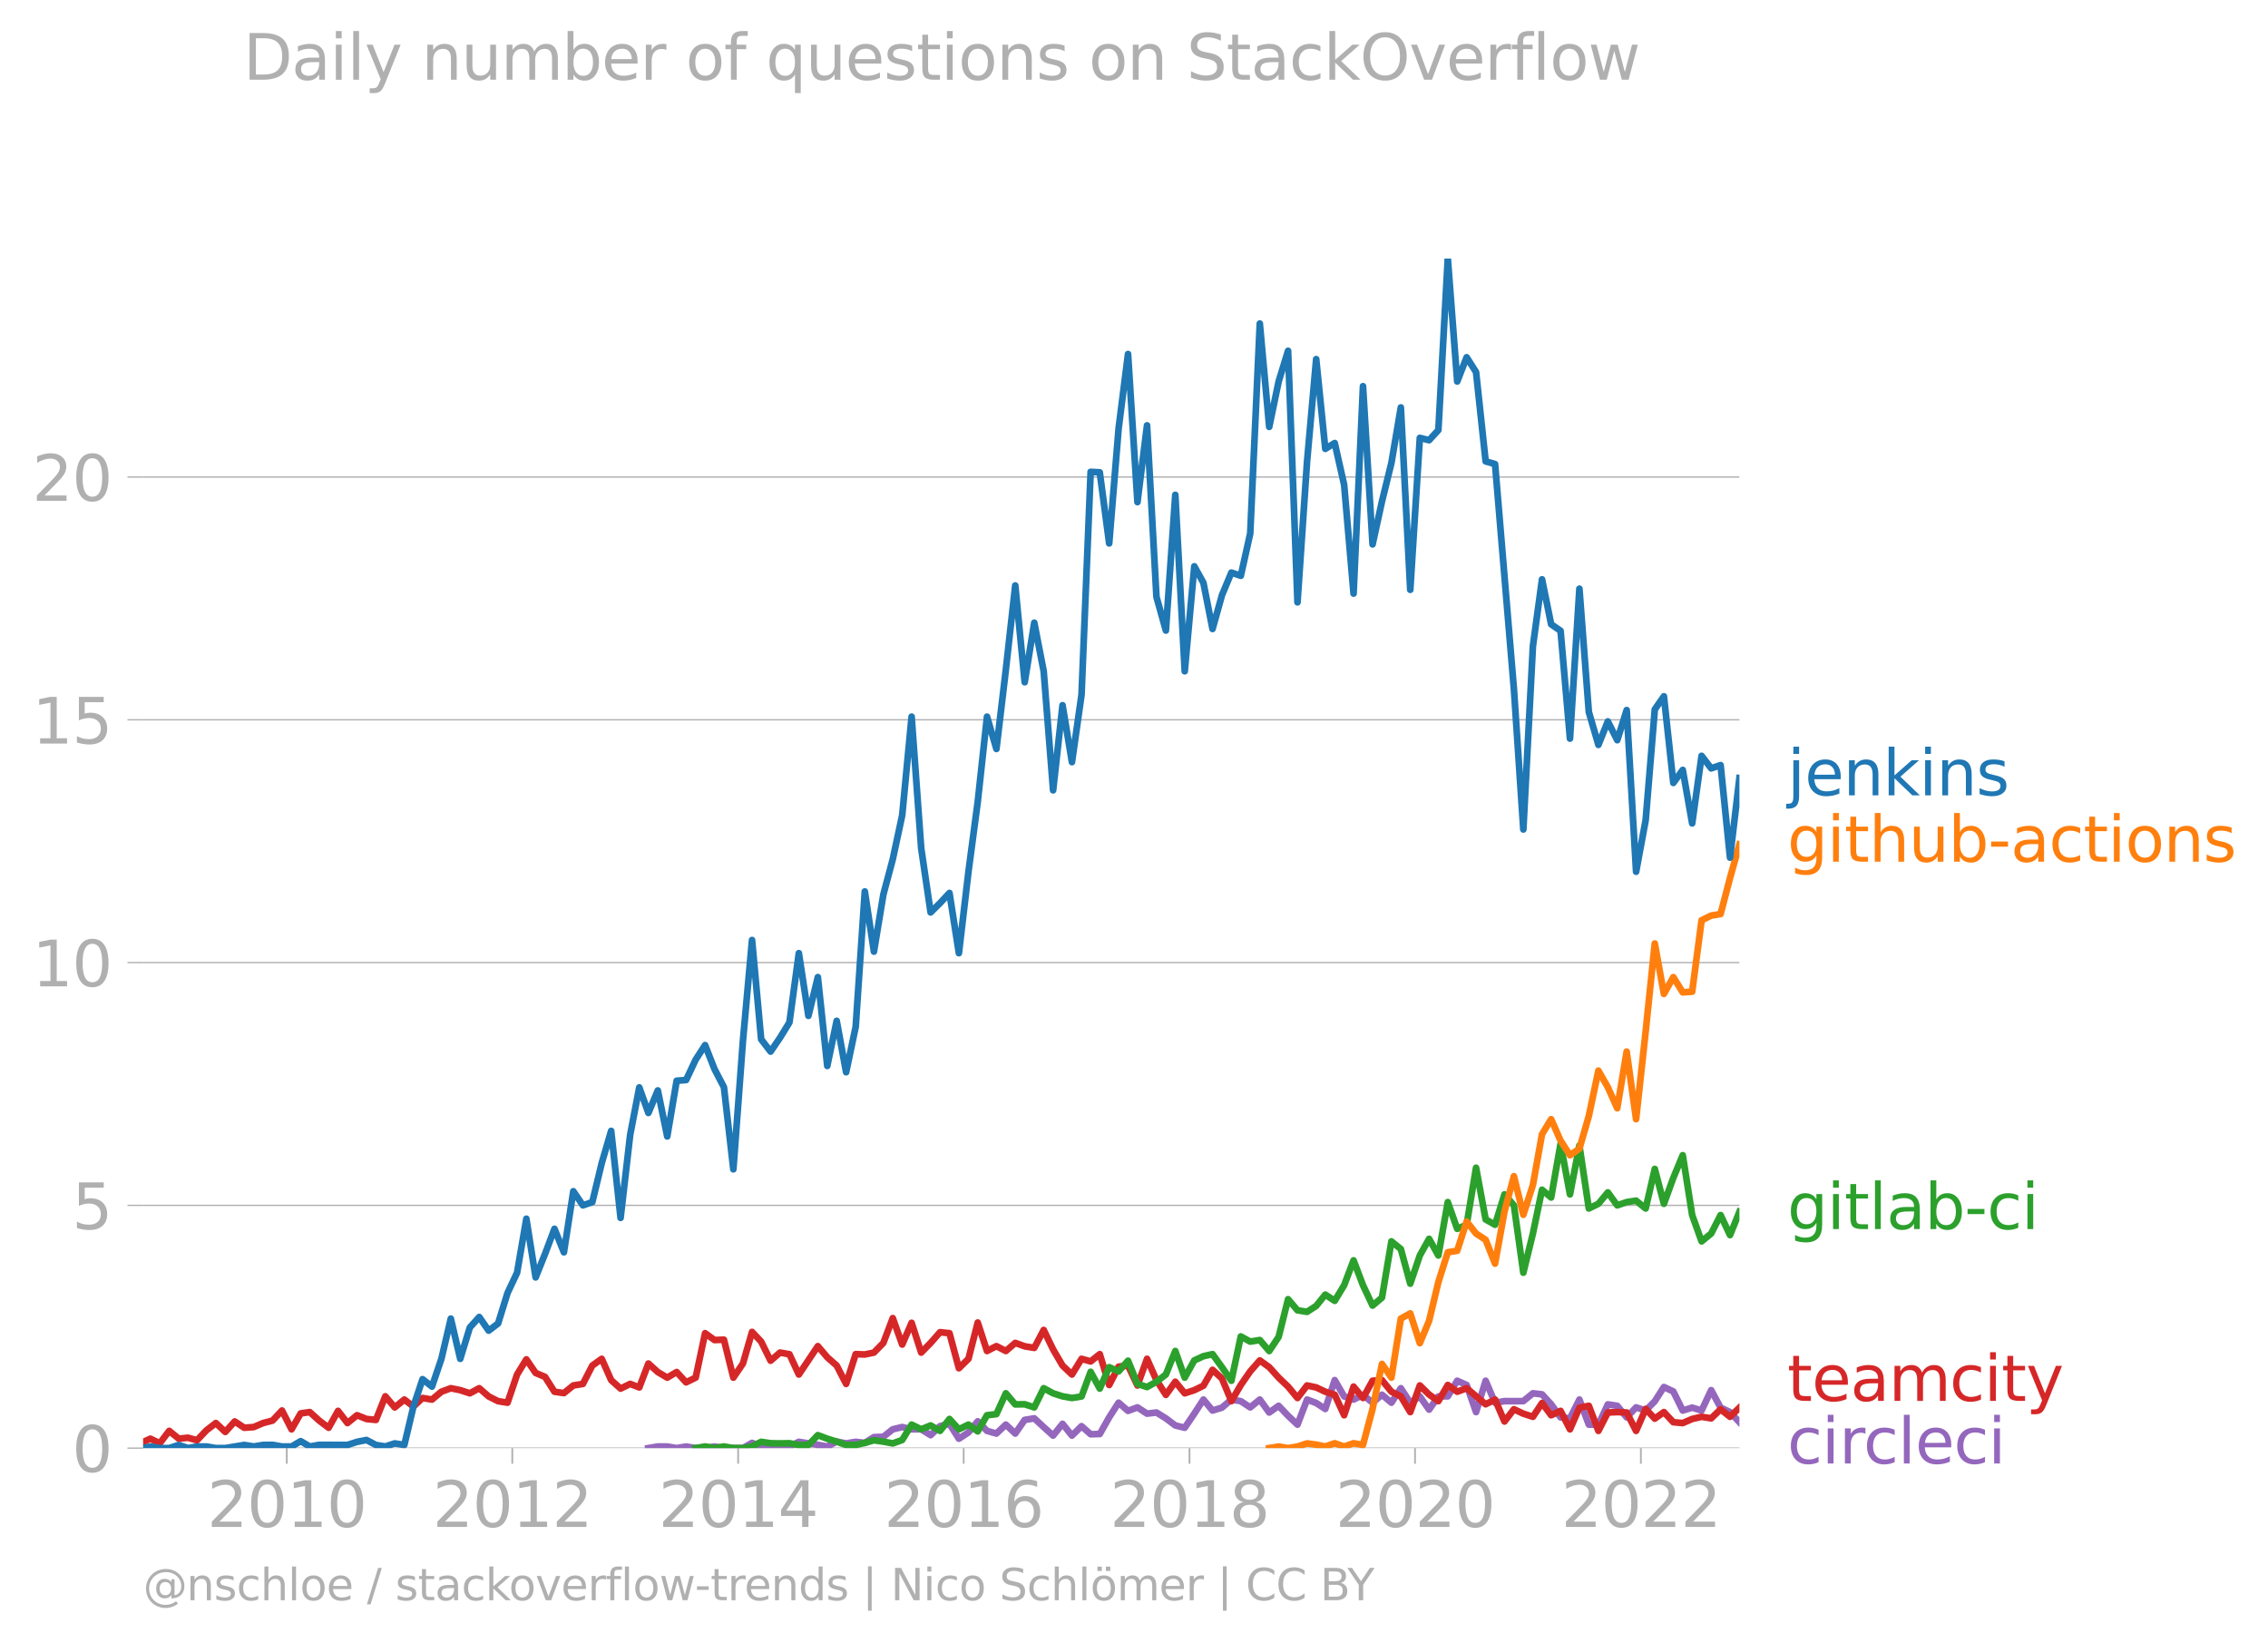 <svg xmlns="http://www.w3.org/2000/svg" xmlns:xlink="http://www.w3.org/1999/xlink" width="676.513" height="489.969" viewBox="0 0 507.385 367.477"><defs><style>*{stroke-linejoin:round;stroke-linecap:butt}</style></defs><g id="figure_1"><path id="patch_1" d="M0 367.477h507.385V0H0v367.477z" style="fill:none"/><g id="axes_1"><path id="patch_2" d="M32.015 323.95h357.12V57.838H32.015V323.95z" style="fill:none"/><g id="matplotlib.axis_1"><g id="xtick_1"><g id="line2d_1"><defs><path id="m6884b5d4a9" d="M0 0v3.5" style="stroke:#b0b0b0;stroke-width:.4"/></defs><use xlink:href="#m6884b5d4a9" x="64.154" y="323.95" style="fill:#b0b0b0;stroke:#b0b0b0;stroke-width:.4"/></g><g id="text_1" style="fill:#b0b0b0" transform="matrix(.14 0 0 -.14 46.339 341.588)"><defs><path id="DejaVuSans-32" d="M1228 531h2203V0H469v531q359 372 979 998 621 627 780 809 303 340 423 576 121 236 121 464 0 372-261 606-261 235-680 235-297 0-627-103-329-103-704-313v638q381 153 712 231 332 78 607 78 725 0 1156-363 431-362 431-968 0-288-108-546-107-257-392-607-78-91-497-524-418-433-1181-1211z" transform="scale(.016)"/><path id="DejaVuSans-30" d="M2034 4250q-487 0-733-480-245-479-245-1442 0-959 245-1439 246-480 733-480 491 0 736 480 246 480 246 1439 0 963-246 1442-245 480-736 480zm0 500q785 0 1199-621 414-620 414-1801 0-1178-414-1799Q2819-91 2034-91q-784 0-1198 620-414 621-414 1799 0 1181 414 1801 414 621 1198 621z" transform="scale(.016)"/><path id="DejaVuSans-31" d="M794 531h1031v3560L703 3866v575l1116 225h631V531h1031V0H794v531z" transform="scale(.016)"/></defs><use xlink:href="#DejaVuSans-32"/><use xlink:href="#DejaVuSans-30" x="63.623"/><use xlink:href="#DejaVuSans-31" x="127.246"/><use xlink:href="#DejaVuSans-30" x="190.869"/></g></g><g id="xtick_2"><use xlink:href="#m6884b5d4a9" id="line2d_2" x="114.608" y="323.95" style="fill:#b0b0b0;stroke:#b0b0b0;stroke-width:.4"/><g id="text_2" style="fill:#b0b0b0" transform="matrix(.14 0 0 -.14 96.793 341.588)"><use xlink:href="#DejaVuSans-32"/><use xlink:href="#DejaVuSans-30" x="63.623"/><use xlink:href="#DejaVuSans-31" x="127.246"/><use xlink:href="#DejaVuSans-32" x="190.869"/></g></g><g id="xtick_3"><use xlink:href="#m6884b5d4a9" id="line2d_3" x="165.132" y="323.95" style="fill:#b0b0b0;stroke:#b0b0b0;stroke-width:.4"/><g id="text_3" style="fill:#b0b0b0" transform="matrix(.14 0 0 -.14 147.317 341.588)"><defs><path id="DejaVuSans-34" d="M2419 4116 825 1625h1594v2491zm-166 550h794V1625h666v-525h-666V0h-628v1100H313v609l1940 2957z" transform="scale(.016)"/></defs><use xlink:href="#DejaVuSans-32"/><use xlink:href="#DejaVuSans-30" x="63.623"/><use xlink:href="#DejaVuSans-31" x="127.246"/><use xlink:href="#DejaVuSans-34" x="190.869"/></g></g><g id="xtick_4"><use xlink:href="#m6884b5d4a9" id="line2d_4" x="215.586" y="323.95" style="fill:#b0b0b0;stroke:#b0b0b0;stroke-width:.4"/><g id="text_4" style="fill:#b0b0b0" transform="matrix(.14 0 0 -.14 197.77 341.588)"><defs><path id="DejaVuSans-36" d="M2113 2584q-425 0-674-291-248-290-248-796 0-503 248-796 249-292 674-292t673 292q248 293 248 796 0 506-248 796-248 291-673 291zm1253 1979v-575q-238 112-480 171-242 60-480 60-625 0-955-422-329-422-376-1275 184 272 462 417 279 145 613 145 703 0 1111-427 408-426 408-1160 0-719-425-1154Q2819-91 2113-91q-810 0-1238 620-428 621-428 1799 0 1106 525 1764t1409 658q238 0 480-47t505-140z" transform="scale(.016)"/></defs><use xlink:href="#DejaVuSans-32"/><use xlink:href="#DejaVuSans-30" x="63.623"/><use xlink:href="#DejaVuSans-31" x="127.246"/><use xlink:href="#DejaVuSans-36" x="190.869"/></g></g><g id="xtick_5"><use xlink:href="#m6884b5d4a9" id="line2d_5" x="266.109" y="323.95" style="fill:#b0b0b0;stroke:#b0b0b0;stroke-width:.4"/><g id="text_5" style="fill:#b0b0b0" transform="matrix(.14 0 0 -.14 248.294 341.588)"><defs><path id="DejaVuSans-38" d="M2034 2216q-450 0-708-241-257-241-257-662 0-422 257-663 258-241 708-241t709 242q260 243 260 662 0 421-258 662-257 241-711 241zm-631 268q-406 100-633 378-226 279-226 679 0 559 398 884 399 325 1092 325 697 0 1094-325t397-884q0-400-227-679-226-278-629-378 456-106 710-416 255-309 255-755 0-679-414-1042Q2806-91 2034-91q-771 0-1186 362-414 363-414 1042 0 446 256 755 257 310 713 416zm-231 997q0-362 226-565 227-203 636-203 407 0 636 203 230 203 230 565 0 363-230 566-229 203-636 203-409 0-636-203-226-203-226-566z" transform="scale(.016)"/></defs><use xlink:href="#DejaVuSans-32"/><use xlink:href="#DejaVuSans-30" x="63.623"/><use xlink:href="#DejaVuSans-31" x="127.246"/><use xlink:href="#DejaVuSans-38" x="190.869"/></g></g><g id="xtick_6"><use xlink:href="#m6884b5d4a9" id="line2d_6" x="316.564" y="323.95" style="fill:#b0b0b0;stroke:#b0b0b0;stroke-width:.4"/><g id="text_6" style="fill:#b0b0b0" transform="matrix(.14 0 0 -.14 298.749 341.588)"><use xlink:href="#DejaVuSans-32"/><use xlink:href="#DejaVuSans-30" x="63.623"/><use xlink:href="#DejaVuSans-32" x="127.246"/><use xlink:href="#DejaVuSans-30" x="190.869"/></g></g><g id="xtick_7"><use xlink:href="#m6884b5d4a9" id="line2d_7" x="367.087" y="323.95" style="fill:#b0b0b0;stroke:#b0b0b0;stroke-width:.4"/><g id="text_7" style="fill:#b0b0b0" transform="matrix(.14 0 0 -.14 349.272 341.588)"><use xlink:href="#DejaVuSans-32"/><use xlink:href="#DejaVuSans-30" x="63.623"/><use xlink:href="#DejaVuSans-32" x="127.246"/><use xlink:href="#DejaVuSans-32" x="190.869"/></g></g></g><g id="matplotlib.axis_2"><g id="ytick_1"><path id="line2d_8" d="M32.015 323.95h357.12" clip-path="url(#pd06742cf90)" style="fill:none;stroke:#b0b0b0;stroke-width:.3;stroke-linecap:square"/><g id="line2d_9"><defs><path id="m3d9a0b5f1b" d="M0 0h-3.5" style="stroke:#b0b0b0;stroke-width:.3"/></defs><use xlink:href="#m3d9a0b5f1b" x="32.015" y="323.95" style="fill:#b0b0b0;stroke:#b0b0b0;stroke-width:.3"/></g><use xlink:href="#DejaVuSans-30" id="text_8" style="fill:#b0b0b0" transform="matrix(.14 0 0 -.14 16.108 329.269)"/></g><g id="ytick_2"><path id="line2d_10" d="M32.015 269.641h357.12" clip-path="url(#pd06742cf90)" style="fill:none;stroke:#b0b0b0;stroke-width:.3;stroke-linecap:square"/><use xlink:href="#m3d9a0b5f1b" id="line2d_11" x="32.015" y="269.641" style="fill:#b0b0b0;stroke:#b0b0b0;stroke-width:.3"/><g id="text_9" style="fill:#b0b0b0" transform="matrix(.14 0 0 -.14 16.108 274.96)"><defs><path id="DejaVuSans-35" d="M691 4666h2478v-532H1269V2991q137 47 274 70 138 23 276 23 781 0 1237-428 457-428 457-1159 0-753-469-1171Q2575-91 1722-91q-294 0-599 50Q819 9 494 109v635q281-153 581-228t634-75q541 0 856 284 316 284 316 772 0 487-316 771-315 285-856 285-253 0-505-56-251-56-513-175v2344z" transform="scale(.016)"/></defs><use xlink:href="#DejaVuSans-35"/></g></g><g id="ytick_3"><path id="line2d_12" d="M32.015 215.333h357.12" clip-path="url(#pd06742cf90)" style="fill:none;stroke:#b0b0b0;stroke-width:.3;stroke-linecap:square"/><use xlink:href="#m3d9a0b5f1b" id="line2d_13" x="32.015" y="215.333" style="fill:#b0b0b0;stroke:#b0b0b0;stroke-width:.3"/><g id="text_10" style="fill:#b0b0b0" transform="matrix(.14 0 0 -.14 7.2 220.652)"><use xlink:href="#DejaVuSans-31"/><use xlink:href="#DejaVuSans-30" x="63.623"/></g></g><g id="ytick_4"><path id="line2d_14" d="M32.015 161.024h357.12" clip-path="url(#pd06742cf90)" style="fill:none;stroke:#b0b0b0;stroke-width:.3;stroke-linecap:square"/><use xlink:href="#m3d9a0b5f1b" id="line2d_15" x="32.015" y="161.024" style="fill:#b0b0b0;stroke:#b0b0b0;stroke-width:.3"/><g id="text_11" style="fill:#b0b0b0" transform="matrix(.14 0 0 -.14 7.2 166.343)"><use xlink:href="#DejaVuSans-31"/><use xlink:href="#DejaVuSans-35" x="63.623"/></g></g><g id="ytick_5"><path id="line2d_16" d="M32.015 106.716h357.12" clip-path="url(#pd06742cf90)" style="fill:none;stroke:#b0b0b0;stroke-width:.3;stroke-linecap:square"/><use xlink:href="#m3d9a0b5f1b" id="line2d_17" x="32.015" y="106.716" style="fill:#b0b0b0;stroke:#b0b0b0;stroke-width:.3"/><g id="text_12" style="fill:#b0b0b0" transform="matrix(.14 0 0 -.14 7.2 112.034)"><use xlink:href="#DejaVuSans-32"/><use xlink:href="#DejaVuSans-30" x="63.623"/></g></g></g><path id="line2d_18" d="m145.053 323.95 2.108-.362 2.109.011 2.108.35 2.108-.35 2.142.35h2.108l2.108-.35 2.108.35H166.203l2.039-1.163 2.039.813 2.108.35 2.108-.35 2.108-.011 2.108-1.04 2.142.35 2.108.328 2.108.373 2.108-1.097 2.108.397 2.143-.35 2.039.237 2.039-1.289 2.108-.082 2.108-1.67 2.108-.502 2.108.502h2.142l2.109 1.308 2.108-2.008 2.108-.526 2.108 3.329 2.142-1.402 2.074-2.489 2.073 2.139 2.108.595 2.108-1.997 2.108 1.997 2.108-3.048 2.143-.35 2.108 1.95 2.108 1.904 2.108-2.628 2.108 2.628 2.142-2.102 2.04 1.801 2.038-.05 2.108-3.725 2.108-3.282 2.108 1.833 2.108-.782 2.143 1.401 2.108-.256 2.108 1.308 2.108 1.588 2.108.514 2.143-3.154 2.039-3.153 2.038 2.453 2.108-.643 2.108-1.81 2.109.362 2.108 1.39 2.142-1.752 2.108 2.897 2.108-1.495 2.108 2.219 2.108 1.985 2.143-5.606 2.039.776 2.039 1.326 2.108-6.447 2.108 3.644 2.108.701 2.108-1.051 2.142 1.752 2.108-1.787 2.108 1.787 2.108-3.235 2.108 3.235 2.143-1.402 2.073 2.948 2.074-2.948 2.108-.023 2.108-3.48 2.108.946 2.108 6.061 2.143-7.007 2.108 4.928 2.108-.374 2.108.012 2.108-.012 2.142-1.751 2.04.237 2.038 2.215 2.108 2.932 2.108.222 2.108-4.205 2.108 5.606h2.143l2.108-4.52 2.108.316 2.108 2.58 2.108-2.23 2.142.7 2.04-2.064 2.038-3.19 2.108.992 2.108 4.263 2.108-.643 2.108.643 2.143-4.555 2.108 3.912 2.108.993 2.108 2.266" clip-path="url(#pd06742cf90)" style="fill:none;stroke:#9467bd;stroke-width:1.5;stroke-linecap:square"/><path id="line2d_19" d="m32.015 322.592 1.624-.744 2.108 1.016 2.108-2.768 2.143 1.752 2.039-.226 2.039.576 2.108-2.23 2.108-1.624 2.108 1.985 2.108-2.336 2.142 1.402 2.108-.152 2.108-.9 2.108-.548 2.108-2.254 2.143 4.204 2.039-3.554 2.039-.3 2.108 1.904 2.108 1.6 2.108-3.773 2.108 2.722 2.143-1.752 2.108.84 2.108.211 2.108-5.279 2.108 2.476 2.142-1.752 2.04 1.552 2.038-1.902 2.108.35 2.108-1.752 2.108-.782 2.108.432 2.143.7 2.108-1.132 2.108 1.833 2.108 1.063 2.108.339 2.142-6.307 2.074-3.383 2.073 3.033 2.108.887 2.108 3.317 2.108.304 2.108-1.705 2.143-.35 2.108-4.1 2.108-1.507 2.108 4.765 2.108 1.892 2.143-1.05 2.039.788 2.038-5.344 2.108 1.904 2.109 1.25 2.108-1.25 2.108 2.3 2.142-1.05 2.108-9.94 2.108 1.53 2.108-.081 2.108 8.49 2.143-3.153 2.039-7.07 2.039 2.165 2.108 4.275 2.108-1.822 2.108.373 2.108 4.532 4.25-6.342 2.108 2.488 2.108 1.857 2.108 4.1 2.143-6.658 2.039.075 2.039-.425 2.108-2.16 2.108-5.549 2.108 5.91 2.108-4.858 2.142 6.657 2.109-2.16 2.108-2.395 2.108.222 2.108 7.837 2.142-2.103 2.074-8.119 2.073 6.367 2.108-1.086 2.108 1.086 2.108-1.81 2.108.76 2.143.35 2.108-4.006 2.108 4.356 2.108 3.609 2.108 1.997 2.142-3.504 2.04.576 2.038-1.627 2.108 6.903 2.108-4.1 2.108-.245 2.108 4.45 2.143-5.957 2.108 4.765 2.108 3.294 2.108-2.932 2.108 2.582 2.143-.701 2.039-1.001 2.038-3.554 2.108 1.95 2.108 5.057 2.109-3.608 2.108-3.049 2.142-2.452 2.108 1.518 2.108 2.336 2.108 2.009 2.108 2.546 2.143-2.803 2.039.438 2.039.963 2.108.666 2.108 4.59 2.108-6.4 2.108 2.546 2.142-3.854 2.108-.14 2.108 2.592 2.108 1.028 2.108 3.527 2.143-5.956 2.073 2.03 2.074 1.473 2.108-3.608 2.108 1.506 2.108-.782 4.25 3.585 2.109-1.05 2.108 4.904 2.108-2.733 2.108.981 2.142.701 2.04-3.078 2.038 2.728 2.108-.97 2.108 4.123 2.108-4.847 2.108-.408 2.143 5.606 2.108-4.111 2.108-.094 2.108.094 2.108 4.11 2.142-4.905 2.04 2.165 2.038-1.464 2.108 2.266 2.108.187 2.108-.911 2.108-.49 2.143.35 2.108-2.033 2.108 1.682 2.108-2.044h0" clip-path="url(#pd06742cf90)" style="fill:none;stroke:#d62728;stroke-width:1.5;stroke-linecap:square"/><path id="line2d_20" d="m155.628 323.95 2.108-.362 2.108.362 2.108-.362 2.108.362h2.143l2.039-.388 2.039-1.014 2.108.316 2.108.035 2.108-.035 2.108.385h2.142l2.108-2.196 2.108.795 2.108.654 2.108.747h2.143l2.039-.463 2.039-.588 2.108.304 2.108.397 2.108-.76 2.108-3.445 2.142 1.051 2.109-.864 2.108 1.215 2.108-2.663 2.108 2.312 2.142-1.05 2.074 1.51 2.073-3.613 2.108-.245 2.108-4.66 2.108 2.487 2.108-.035 2.143.701 2.108-4.286 2.108 1.133 2.108.677 2.108.374 2.142-.35 2.04-5.507 2.038 3.754 2.108-4.788 2.108.934 2.108-2.382 2.108 5.185 2.143.701 2.108-1.18 2.108-1.623 2.108-5.256 2.108 5.957 2.143-3.854 2.039-.939 2.038-.463 2.108 2.92 2.108 3.037 2.109-9.916 2.108 1.156 2.142-.35 2.108 2.452 2.108-3.153 2.108-8.432 2.108 2.476 2.143.35 2.039-1.326 2.039-2.528 2.108 1.39 2.108-3.492 2.108-5.56 2.108 5.56 2.142 4.554 2.108-1.787 2.108-12.578 2.108 1.717 2.108 7.743 2.143-6.307 2.073-3.72 2.074 3.72 2.108-11.936 2.108 5.98 2.108-.911 2.108-12.754 2.143 11.563 2.108 1.19 2.108-6.796 2.108 2.452 2.108 15.066 2.142-8.759 2.04-9.798 2.038 1.74 2.108-12.007 2.108 11.306 2.108-10.944 2.108 14.097 2.143-1.051 2.108-2.546 2.108 2.896 2.108-.724 2.108-.327 2.142 1.752 2.04-8.847 2.038 7.796 2.108-5.805 2.108-5.057 2.108 13.385 2.108 5.886 2.143-1.752 2.108-4.134 2.108 4.484 2.108-5.209" clip-path="url(#pd06742cf90)" style="fill:none;stroke:#2ca02c;stroke-width:1.5;stroke-linecap:square"/><g id="text_13" style="fill:#1f77b4" transform="matrix(.14 0 0 -.14 399.849 177.921)"><defs><path id="DejaVuSans-6a" d="M603 3500h575V-63q0-668-255-968-254-300-820-300h-219v487H38q328 0 446 152Q603-541 603-63v3563zm0 1363h575v-729H603v729z" transform="scale(.016)"/><path id="DejaVuSans-65" d="M3597 1894v-281H953q38-594 358-905t892-311q331 0 642 81t618 244V178Q3153 47 2828-22t-659-69q-838 0-1327 487-489 488-489 1320 0 859 464 1363 464 505 1252 505 706 0 1117-455 411-454 411-1235zm-575 169q-6 471-264 752-258 282-683 282-481 0-770-272t-333-766l2050 4z" transform="scale(.016)"/><path id="DejaVuSans-6e" d="M3513 2113V0h-575v2094q0 497-194 743-194 247-581 247-466 0-735-297-269-296-269-809V0H581v3500h578v-544q207 316 486 472 280 156 646 156 603 0 912-373 310-373 310-1098z" transform="scale(.016)"/><path id="DejaVuSans-6b" d="M581 4863h578V1991l1716 1509h734L1753 1863 3688 0h-750L1159 1709V0H581v4863z" transform="scale(.016)"/><path id="DejaVuSans-69" d="M603 3500h575V0H603v3500zm0 1363h575v-729H603v729z" transform="scale(.016)"/><path id="DejaVuSans-73" d="M2834 3397v-544q-243 125-506 187-262 63-544 63-428 0-642-131t-214-394q0-200 153-314t616-217l197-44q612-131 870-370t258-667q0-488-386-773Q2250-91 1575-91q-281 0-586 55T347 128v594q319-166 628-249 309-82 613-82 406 0 624 139 219 139 219 392 0 234-158 359-157 125-692 241l-200 47q-534 112-772 345-237 233-237 639 0 494 350 762 350 269 994 269 318 0 599-47 282-46 519-140z" transform="scale(.016)"/></defs><use xlink:href="#DejaVuSans-6a"/><use xlink:href="#DejaVuSans-65" x="27.783"/><use xlink:href="#DejaVuSans-6e" x="89.307"/><use xlink:href="#DejaVuSans-6b" x="152.686"/><use xlink:href="#DejaVuSans-69" x="210.596"/><use xlink:href="#DejaVuSans-6e" x="238.379"/><use xlink:href="#DejaVuSans-73" x="301.758"/></g><g id="text_14" style="fill:#ff7f0e" transform="matrix(.14 0 0 -.14 399.849 192.766)"><defs><path id="DejaVuSans-67" d="M2906 1791q0 625-258 968-257 344-723 344-462 0-720-344-258-343-258-968 0-622 258-966t720-344q466 0 723 344 258 344 258 966zm575-1357q0-893-397-1329-396-436-1215-436-303 0-572 45t-522 139v559q253-137 500-202 247-66 503-66 566 0 847 295t281 892v285q-178-310-456-463T1784 0Q1141 0 747 490 353 981 353 1791q0 812 394 1302 394 491 1037 491 388 0 666-153t456-462v531h575V434z" transform="scale(.016)"/><path id="DejaVuSans-74" d="M1172 4494v-994h1184v-447H1172V1153q0-428 117-550t477-122h590V0h-590q-666 0-919 248-253 249-253 905v1900H172v447h422v994h578z" transform="scale(.016)"/><path id="DejaVuSans-68" d="M3513 2113V0h-575v2094q0 497-194 743-194 247-581 247-466 0-735-297-269-296-269-809V0H581v4863h578V2956q207 316 486 472 280 156 646 156 603 0 912-373 310-373 310-1098z" transform="scale(.016)"/><path id="DejaVuSans-75" d="M544 1381v2119h575V1403q0-497 193-746 194-248 582-248 465 0 735 297 271 297 271 810v1984h575V0h-575v538q-209-319-486-474-276-155-642-155-603 0-916 375-312 375-312 1097zm1447 2203z" transform="scale(.016)"/><path id="DejaVuSans-62" d="M3116 1747q0 634-261 995t-717 361q-457 0-718-361t-261-995q0-634 261-995t718-361q456 0 717 361t261 995zM1159 2969q182 312 458 463 277 152 661 152 638 0 1036-506 399-506 399-1331T3314 415Q2916-91 2278-91q-384 0-661 152-276 152-458 464V0H581v4863h578V2969z" transform="scale(.016)"/><path id="DejaVuSans-2d" d="M313 2009h1684v-512H313v512z" transform="scale(.016)"/><path id="DejaVuSans-61" d="M2194 1759q-697 0-966-159t-269-544q0-306 202-486 202-179 548-179 479 0 768 339t289 901v128h-572zm1147 238V0h-575v531q-197-318-491-470T1556-91q-537 0-855 302-317 302-317 808 0 590 395 890 396 300 1180 300h807v57q0 397-261 614t-733 217q-300 0-585-72-284-72-546-216v532q315 122 612 182 297 61 578 61 760 0 1135-394 375-393 375-1193z" transform="scale(.016)"/><path id="DejaVuSans-63" d="M3122 3366v-538q-244 135-489 202t-495 67q-560 0-870-355-309-354-309-995t309-996q310-354 870-354 250 0 495 67t489 202V134Q2881 22 2623-34q-257-57-548-57-791 0-1257 497-465 497-465 1341 0 856 470 1346 471 491 1290 491 265 0 518-55 253-54 491-163z" transform="scale(.016)"/><path id="DejaVuSans-6f" d="M1959 3097q-462 0-731-361t-269-989q0-628 267-989 268-361 733-361 460 0 728 362 269 363 269 988 0 622-269 986-268 364-728 364zm0 487q750 0 1178-488 429-487 429-1349 0-859-429-1349Q2709-91 1959-91q-753 0-1180 489-426 490-426 1349 0 862 426 1349 427 488 1180 488z" transform="scale(.016)"/></defs><use xlink:href="#DejaVuSans-67"/><use xlink:href="#DejaVuSans-69" x="63.477"/><use xlink:href="#DejaVuSans-74" x="91.26"/><use xlink:href="#DejaVuSans-68" x="130.469"/><use xlink:href="#DejaVuSans-75" x="193.848"/><use xlink:href="#DejaVuSans-62" x="257.227"/><use xlink:href="#DejaVuSans-2d" x="320.703"/><use xlink:href="#DejaVuSans-61" x="356.787"/><use xlink:href="#DejaVuSans-63" x="418.066"/><use xlink:href="#DejaVuSans-74" x="473.047"/><use xlink:href="#DejaVuSans-69" x="512.256"/><use xlink:href="#DejaVuSans-6f" x="540.039"/><use xlink:href="#DejaVuSans-6e" x="601.221"/><use xlink:href="#DejaVuSans-73" x="664.6"/></g><g id="text_15" style="fill:#2ca02c" transform="matrix(.14 0 0 -.14 399.849 274.953)"><defs><path id="DejaVuSans-6c" d="M603 4863h575V0H603v4863z" transform="scale(.016)"/></defs><use xlink:href="#DejaVuSans-67"/><use xlink:href="#DejaVuSans-69" x="63.477"/><use xlink:href="#DejaVuSans-74" x="91.26"/><use xlink:href="#DejaVuSans-6c" x="130.469"/><use xlink:href="#DejaVuSans-61" x="158.252"/><use xlink:href="#DejaVuSans-62" x="219.531"/><use xlink:href="#DejaVuSans-2d" x="283.008"/><use xlink:href="#DejaVuSans-63" x="319.092"/><use xlink:href="#DejaVuSans-69" x="374.072"/></g><g id="text_16" style="fill:#d62728" transform="matrix(.14 0 0 -.14 399.849 313.39)"><defs><path id="DejaVuSans-6d" d="M3328 2828q216 388 516 572t706 184q547 0 844-383 297-382 297-1088V0h-578v2094q0 503-179 746-178 244-543 244-447 0-707-297-259-296-259-809V0h-578v2094q0 506-178 748t-550 242q-441 0-701-298-259-298-259-808V0H581v3500h578v-544q197 322 472 475t653 153q382 0 649-194 267-193 395-562z" transform="scale(.016)"/><path id="DejaVuSans-79" d="M2059-325q-243-625-475-815-231-191-618-191H506v481h338q237 0 368 113 132 112 291 531l103 262L191 3500h609L1894 763l1094 2737h609L2059-325z" transform="scale(.016)"/></defs><use xlink:href="#DejaVuSans-74"/><use xlink:href="#DejaVuSans-65" x="39.209"/><use xlink:href="#DejaVuSans-61" x="100.732"/><use xlink:href="#DejaVuSans-6d" x="162.012"/><use xlink:href="#DejaVuSans-63" x="259.424"/><use xlink:href="#DejaVuSans-69" x="314.404"/><use xlink:href="#DejaVuSans-74" x="342.188"/><use xlink:href="#DejaVuSans-79" x="381.396"/></g><g id="text_17" style="fill:#9467bd" transform="matrix(.14 0 0 -.14 399.849 327.39)"><defs><path id="DejaVuSans-72" d="M2631 2963q-97 56-211 82-114 27-251 27-488 0-749-317t-261-911V0H581v3500h578v-544q182 319 472 473 291 155 707 155 59 0 131-8 72-7 159-23l3-590z" transform="scale(.016)"/></defs><use xlink:href="#DejaVuSans-63"/><use xlink:href="#DejaVuSans-69" x="54.98"/><use xlink:href="#DejaVuSans-72" x="82.764"/><use xlink:href="#DejaVuSans-63" x="121.627"/><use xlink:href="#DejaVuSans-6c" x="176.607"/><use xlink:href="#DejaVuSans-65" x="204.391"/><use xlink:href="#DejaVuSans-63" x="265.914"/><use xlink:href="#DejaVuSans-69" x="320.895"/></g><g id="text_18" style="fill:#b0b0b0" transform="matrix(.097 0 0 -.097 32.015 357.986)"><defs><path id="DejaVuSans-40" d="M2381 1678q0-447 222-702 222-254 610-254 384 0 604 256 221 256 221 700 0 438-225 695-225 258-607 258-378 0-602-256-223-256-223-697zm1703-934q-187-241-429-355t-564-114q-538 0-874 389t-336 1014q0 625 337 1015 338 391 873 391 322 0 565-117 244-117 428-354v409h447V722q457 69 714 417 258 349 258 902 0 334-99 628-98 294-298 544-325 409-792 626t-1017 217q-384 0-738-102-353-101-653-301-490-319-767-836-276-517-276-1120 0-497 179-932 180-434 521-765 328-325 759-495 431-171 922-171 403 0 792 136t714 389l281-347q-390-303-851-464t-936-161q-578 0-1091 205-512 205-912 595Q841 78 631 592q-209 514-209 1105 0 569 212 1084 213 516 607 907 403 396 931 607t1119 211q662 0 1229-272 568-271 952-771 234-307 357-666 124-359 124-744 0-822-497-1297T4084 263v481z" transform="scale(.016)"/><path id="DejaVuSans-2f" d="M1625 4666h531L531-594H0l1625 5260z" transform="scale(.016)"/><path id="DejaVuSans-76" d="M191 3500h609L1894 563l1094 2937h609L2284 0h-781L191 3500z" transform="scale(.016)"/><path id="DejaVuSans-66" d="M2375 4863v-479h-550q-309 0-430-125-120-125-120-450v-309h947v-447h-947V0H697v3053H147v447h550v244q0 584 272 851 272 268 862 268h544z" transform="scale(.016)"/><path id="DejaVuSans-77" d="M269 3500h575l719-2731 715 2731h678l719-2731 716 2731h575L4050 0h-678l-753 2869L1863 0h-679L269 3500z" transform="scale(.016)"/><path id="DejaVuSans-64" d="M2906 2969v1894h575V0h-575v525q-181-312-458-464-276-152-664-152-634 0-1033 506-398 507-398 1332t398 1331q399 506 1033 506 388 0 664-152 277-151 458-463zM947 1747q0-634 261-995t717-361q456 0 718 361 263 361 263 995t-263 995q-262 361-718 361t-717-361q-261-361-261-995z" transform="scale(.016)"/><path id="DejaVuSans-7c" d="M1344 4891v-6400H813v6400h531z" transform="scale(.016)"/><path id="DejaVuSans-4e" d="M628 4666h850L3547 763v3903h612V0h-850L1241 3903V0H628v4666z" transform="scale(.016)"/><path id="DejaVuSans-53" d="M3425 4513v-616q-359 172-678 256-319 85-616 85-515 0-795-200t-280-569q0-310 186-468 186-157 705-254l381-78q706-135 1042-474t336-907q0-679-455-1029Q2797-91 1919-91q-331 0-705 75-373 75-773 222v650q384-215 753-325 369-109 725-109 540 0 834 212 294 213 294 607 0 343-211 537t-692 291l-385 75q-706 140-1022 440-315 300-315 835 0 619 436 975t1201 356q329 0 669-60 341-59 697-177z" transform="scale(.016)"/><path id="DejaVuSans-f6" d="M1959 3097q-462 0-731-361t-269-989q0-628 267-989 268-361 733-361 460 0 728 362 269 363 269 988 0 622-269 986-268 364-728 364zm0 487q750 0 1178-488 429-487 429-1349 0-859-429-1349Q2709-91 1959-91q-753 0-1180 489-426 490-426 1349 0 862 426 1349 427 488 1180 488zm295 1266h634v-631h-634v631zm-1222 0h634v-631h-634v631z" transform="scale(.016)"/><path id="DejaVuSans-43" d="M4122 4306v-665q-319 297-680 443-361 147-767 147-800 0-1225-489t-425-1414q0-922 425-1411t1225-489q406 0 767 147t680 444V359q-331-225-702-338-370-112-782-112-1060 0-1670 648-609 649-609 1771 0 1125 609 1773 610 649 1670 649 418 0 788-111 371-111 696-333z" transform="scale(.016)"/><path id="DejaVuSans-42" d="M1259 2228V519h1013q509 0 754 211 246 211 246 645 0 438-246 645-245 208-754 208H1259zm0 1919V2741h935q462 0 688 173 227 174 227 530 0 353-227 528-226 175-688 175h-935zm-631 519h1613q722 0 1112-300 391-300 391-853 0-429-200-682t-588-315q466-100 724-418 258-317 258-792 0-625-425-966Q3088 0 2303 0H628v4666z" transform="scale(.016)"/><path id="DejaVuSans-59" d="M-13 4666h679l1293-1919 1285 1919h678L2272 2222V0h-634v2222L-13 4666z" transform="scale(.016)"/></defs><use xlink:href="#DejaVuSans-40"/><use xlink:href="#DejaVuSans-6e" x="100"/><use xlink:href="#DejaVuSans-73" x="163.379"/><use xlink:href="#DejaVuSans-63" x="215.479"/><use xlink:href="#DejaVuSans-68" x="270.459"/><use xlink:href="#DejaVuSans-6c" x="333.838"/><use xlink:href="#DejaVuSans-6f" x="361.621"/><use xlink:href="#DejaVuSans-65" x="422.803"/><use xlink:href="#DejaVuSans-20" x="484.326"/><use xlink:href="#DejaVuSans-2f" x="516.113"/><use xlink:href="#DejaVuSans-20" x="549.805"/><use xlink:href="#DejaVuSans-73" x="581.592"/><use xlink:href="#DejaVuSans-74" x="633.691"/><use xlink:href="#DejaVuSans-61" x="672.9"/><use xlink:href="#DejaVuSans-63" x="734.18"/><use xlink:href="#DejaVuSans-6b" x="789.16"/><use xlink:href="#DejaVuSans-6f" x="843.445"/><use xlink:href="#DejaVuSans-76" x="904.627"/><use xlink:href="#DejaVuSans-65" x="963.807"/><use xlink:href="#DejaVuSans-72" x="1025.33"/><use xlink:href="#DejaVuSans-66" x="1066.443"/><use xlink:href="#DejaVuSans-6c" x="1101.648"/><use xlink:href="#DejaVuSans-6f" x="1129.432"/><use xlink:href="#DejaVuSans-77" x="1190.613"/><use xlink:href="#DejaVuSans-2d" x="1272.4"/><use xlink:href="#DejaVuSans-74" x="1308.484"/><use xlink:href="#DejaVuSans-72" x="1347.693"/><use xlink:href="#DejaVuSans-65" x="1386.557"/><use xlink:href="#DejaVuSans-6e" x="1448.08"/><use xlink:href="#DejaVuSans-64" x="1511.459"/><use xlink:href="#DejaVuSans-73" x="1574.936"/><use xlink:href="#DejaVuSans-20" x="1627.035"/><use xlink:href="#DejaVuSans-7c" x="1658.822"/><use xlink:href="#DejaVuSans-20" x="1692.514"/><use xlink:href="#DejaVuSans-4e" x="1724.301"/><use xlink:href="#DejaVuSans-69" x="1799.105"/><use xlink:href="#DejaVuSans-63" x="1826.889"/><use xlink:href="#DejaVuSans-6f" x="1881.869"/><use xlink:href="#DejaVuSans-20" x="1943.051"/><use xlink:href="#DejaVuSans-53" x="1974.838"/><use xlink:href="#DejaVuSans-63" x="2038.314"/><use xlink:href="#DejaVuSans-68" x="2093.295"/><use xlink:href="#DejaVuSans-6c" x="2156.674"/><use xlink:href="#DejaVuSans-f6" x="2184.457"/><use xlink:href="#DejaVuSans-6d" x="2245.639"/><use xlink:href="#DejaVuSans-65" x="2343.051"/><use xlink:href="#DejaVuSans-72" x="2404.574"/><use xlink:href="#DejaVuSans-20" x="2445.688"/><use xlink:href="#DejaVuSans-7c" x="2477.475"/><use xlink:href="#DejaVuSans-20" x="2511.166"/><use xlink:href="#DejaVuSans-43" x="2542.953"/><use xlink:href="#DejaVuSans-43" x="2612.777"/><use xlink:href="#DejaVuSans-20" x="2682.602"/><use xlink:href="#DejaVuSans-42" x="2714.389"/><use xlink:href="#DejaVuSans-59" x="2777.492"/></g><g id="text_19" style="fill:#b0b0b0" transform="matrix(.14 0 0 -.14 54.43 17.838)"><defs><path id="DejaVuSans-44" d="M1259 4147V519h763q966 0 1414 437 448 438 448 1382 0 937-448 1373t-1414 436h-763zm-631 519h1297q1356 0 1990-564 635-564 635-1764 0-1207-638-1773Q3275 0 1925 0H628v4666z" transform="scale(.016)"/><path id="DejaVuSans-71" d="M947 1747q0-634 261-995t717-361q456 0 718 361 263 361 263 995t-263 995q-262 361-718 361t-717-361q-261-361-261-995zM2906 525q-181-312-458-464-276-152-664-152-634 0-1033 506-398 507-398 1332t398 1331q399 506 1033 506 388 0 664-152 277-151 458-463v531h575v-4831h-575V525z" transform="scale(.016)"/><path id="DejaVuSans-4f" d="M2522 4238q-688 0-1093-513-404-512-404-1397 0-881 404-1394 405-512 1093-512 687 0 1089 512 402 513 402 1394 0 885-402 1397-402 513-1089 513zm0 512q981 0 1568-658 588-658 588-1764 0-1103-588-1761Q3503-91 2522-91q-984 0-1574 656-589 657-589 1763t589 1764q590 658 1574 658z" transform="scale(.016)"/></defs><use xlink:href="#DejaVuSans-44"/><use xlink:href="#DejaVuSans-61" x="77.002"/><use xlink:href="#DejaVuSans-69" x="138.281"/><use xlink:href="#DejaVuSans-6c" x="166.064"/><use xlink:href="#DejaVuSans-79" x="193.848"/><use xlink:href="#DejaVuSans-20" x="253.027"/><use xlink:href="#DejaVuSans-6e" x="284.814"/><use xlink:href="#DejaVuSans-75" x="348.193"/><use xlink:href="#DejaVuSans-6d" x="411.572"/><use xlink:href="#DejaVuSans-62" x="508.984"/><use xlink:href="#DejaVuSans-65" x="572.461"/><use xlink:href="#DejaVuSans-72" x="633.984"/><use xlink:href="#DejaVuSans-20" x="675.098"/><use xlink:href="#DejaVuSans-6f" x="706.885"/><use xlink:href="#DejaVuSans-66" x="768.066"/><use xlink:href="#DejaVuSans-20" x="803.271"/><use xlink:href="#DejaVuSans-71" x="835.059"/><use xlink:href="#DejaVuSans-75" x="898.535"/><use xlink:href="#DejaVuSans-65" x="961.914"/><use xlink:href="#DejaVuSans-73" x="1023.438"/><use xlink:href="#DejaVuSans-74" x="1075.537"/><use xlink:href="#DejaVuSans-69" x="1114.746"/><use xlink:href="#DejaVuSans-6f" x="1142.529"/><use xlink:href="#DejaVuSans-6e" x="1203.711"/><use xlink:href="#DejaVuSans-73" x="1267.09"/><use xlink:href="#DejaVuSans-20" x="1319.189"/><use xlink:href="#DejaVuSans-6f" x="1350.977"/><use xlink:href="#DejaVuSans-6e" x="1412.158"/><use xlink:href="#DejaVuSans-20" x="1475.537"/><use xlink:href="#DejaVuSans-53" x="1507.324"/><use xlink:href="#DejaVuSans-74" x="1570.801"/><use xlink:href="#DejaVuSans-61" x="1610.01"/><use xlink:href="#DejaVuSans-63" x="1671.289"/><use xlink:href="#DejaVuSans-6b" x="1726.27"/><use xlink:href="#DejaVuSans-4f" x="1784.18"/><use xlink:href="#DejaVuSans-76" x="1862.891"/><use xlink:href="#DejaVuSans-65" x="1922.07"/><use xlink:href="#DejaVuSans-72" x="1983.594"/><use xlink:href="#DejaVuSans-66" x="2024.707"/><use xlink:href="#DejaVuSans-6c" x="2059.912"/><use xlink:href="#DejaVuSans-6f" x="2087.695"/><use xlink:href="#DejaVuSans-77" x="2148.877"/></g><path id="line2d_21" d="m283.941 323.95 2.108-.35 2.108.35 2.108-.35 2.143-.701 2.039.275 2.039.425 2.108-.735 2.108.735 2.108-.735 2.108.385 2.142-8.059 2.108-10.067 2.108 3.06 2.108-13.198 2.108-1.168 2.143 6.657 2.073-4.99 2.074-8.674 2.108-6.67 2.108-.338 2.108-6.54 2.108 2.686 2.143 1.402 2.108 5.325 2.108-11.632 2.108-7.919 2.108 8.62 2.142-6.658 2.04-11.35 2.038-3.366 2.108 4.789 2.108 3.27 2.108-1.46 2.108-7.3 2.143-10.16 2.108 3.702 2.108 4.707 2.108-12.672 2.108 15.124 2.142-19.62 2.04-19.684 2.038 11.274 2.108-3.749 2.108 3.399 2.108-.14 2.108-15.978 2.143-1.05 2.108-.351 2.108-8.059 2.108-7.51" clip-path="url(#pd06742cf90)" style="fill:none;stroke:#ff7f0e;stroke-width:1.5;stroke-linecap:square"/><path id="line2d_22" d="m32.015 323.95 1.624-.35 2.108.35h2.108l2.143-.7 2.039.7 2.039-.35 2.108-.012 2.108.362H50.4l4.25-.7 2.108.338 2.108-.339 2.108-.023 2.108.373h2.143l2.039-1.2 2.039 1.2 2.108-.373 6.324.023 2.143-.7 2.108-.41 2.108 1.11 2.108.339 2.108-.69 2.142.351 2.04-8.61 2.038-6.106 2.108 1.659 2.108-6.214 2.108-8.993 2.108 8.993 2.143-7.007 2.108-2.348 2.108 3.048 2.108-1.6 2.108-6.809 2.142-4.555 2.074-12.07 2.073 13.122 2.108-5.256 2.108-5.606 2.108 5.244 2.108-13.653 2.143 3.153 2.108-.724 2.108-8.736 2.108-7.194 2.108 19.457 2.143-18.57 2.039-10.611 2.038 5.706 2.108-5.034 2.109 10.29 2.108-12.462 2.108-.152 2.142-4.555 2.108-3.258 2.108 5.36 2.108 4.053 2.108 18.372 2.143-28.731 2.039-22.562 2.039 22.211 2.108 2.745 2.108-3.095 2.108-3.422 2.108-15.499 2.142 14.016 2.108-8.655 2.108 19.867 2.108-10.091 2.108 11.492 2.143-10.16 2.039-30.271 2.039 13.452 2.108-12.754 2.108-7.918 2.108-9.823 2.108-22.062 2.142 29.432 2.109 14.354 2.108-2.09 2.108-2.255 2.108 13.466 2.142-18.22 2.074-15.633 2.073-19.054 2.108 7.218 2.108-17.729 2.108-18.839 2.108 21.642 2.143-13.314 2.108 10.861 2.108 26.63 2.108-19.026 2.108 12.718 2.142-15.066 2.04-49.866 2.038.112 2.108 15.896 2.108-25.706 2.108-16.655 2.108 33.123 2.143-17.169 2.108 38.355 2.108 7.545 2.108-30.355 2.108 39.464 2.143-23.475 2.039 3.692 2.038 10.323 2.108-7.556 2.108-5.057 2.109.712 2.108-9.472 2.142-46.95 2.108 23.113 2.108-10.15 2.108-6.867 2.108 56.27 2.143-31.533 2.039-22.875 2.039 20.072 2.108-1.297 2.108 9.355 2.108 24.317 2.108-46.39 2.142 35.388 2.108-9.636 2.108-8.584 2.108-12.415 2.108 40.796 2.143-33.987 2.073.52 2.074-2.272 2.108-38.366 2.108 27.504 2.108-5.419 2.108 3.317 2.143 19.972 2.108.607 4.216 50.326 2.108 31.406 2.142-40.995 2.04-14.953 2.038 10.048 2.108 1.46 2.108 24.118 2.108-33.532 2.108 27.575 2.143 7.358 2.108-5.244 2.108 4.193 2.108-6.727 2.108 36.159 2.142-11.563 2.04-24.751 2.038-2.929 2.108 19.376 2.108-2.908 2.108 11.96 2.108-15.113 2.143 2.803 2.108-.724 2.108 20.695 2.108-17.799h0" clip-path="url(#pd06742cf90)" style="fill:none;stroke:#1f77b4;stroke-width:1.5;stroke-linecap:square"/></g></g><defs><clipPath id="pd06742cf90"><path d="M32.015 57.838h357.12V323.95H32.015z"/></clipPath></defs></svg>